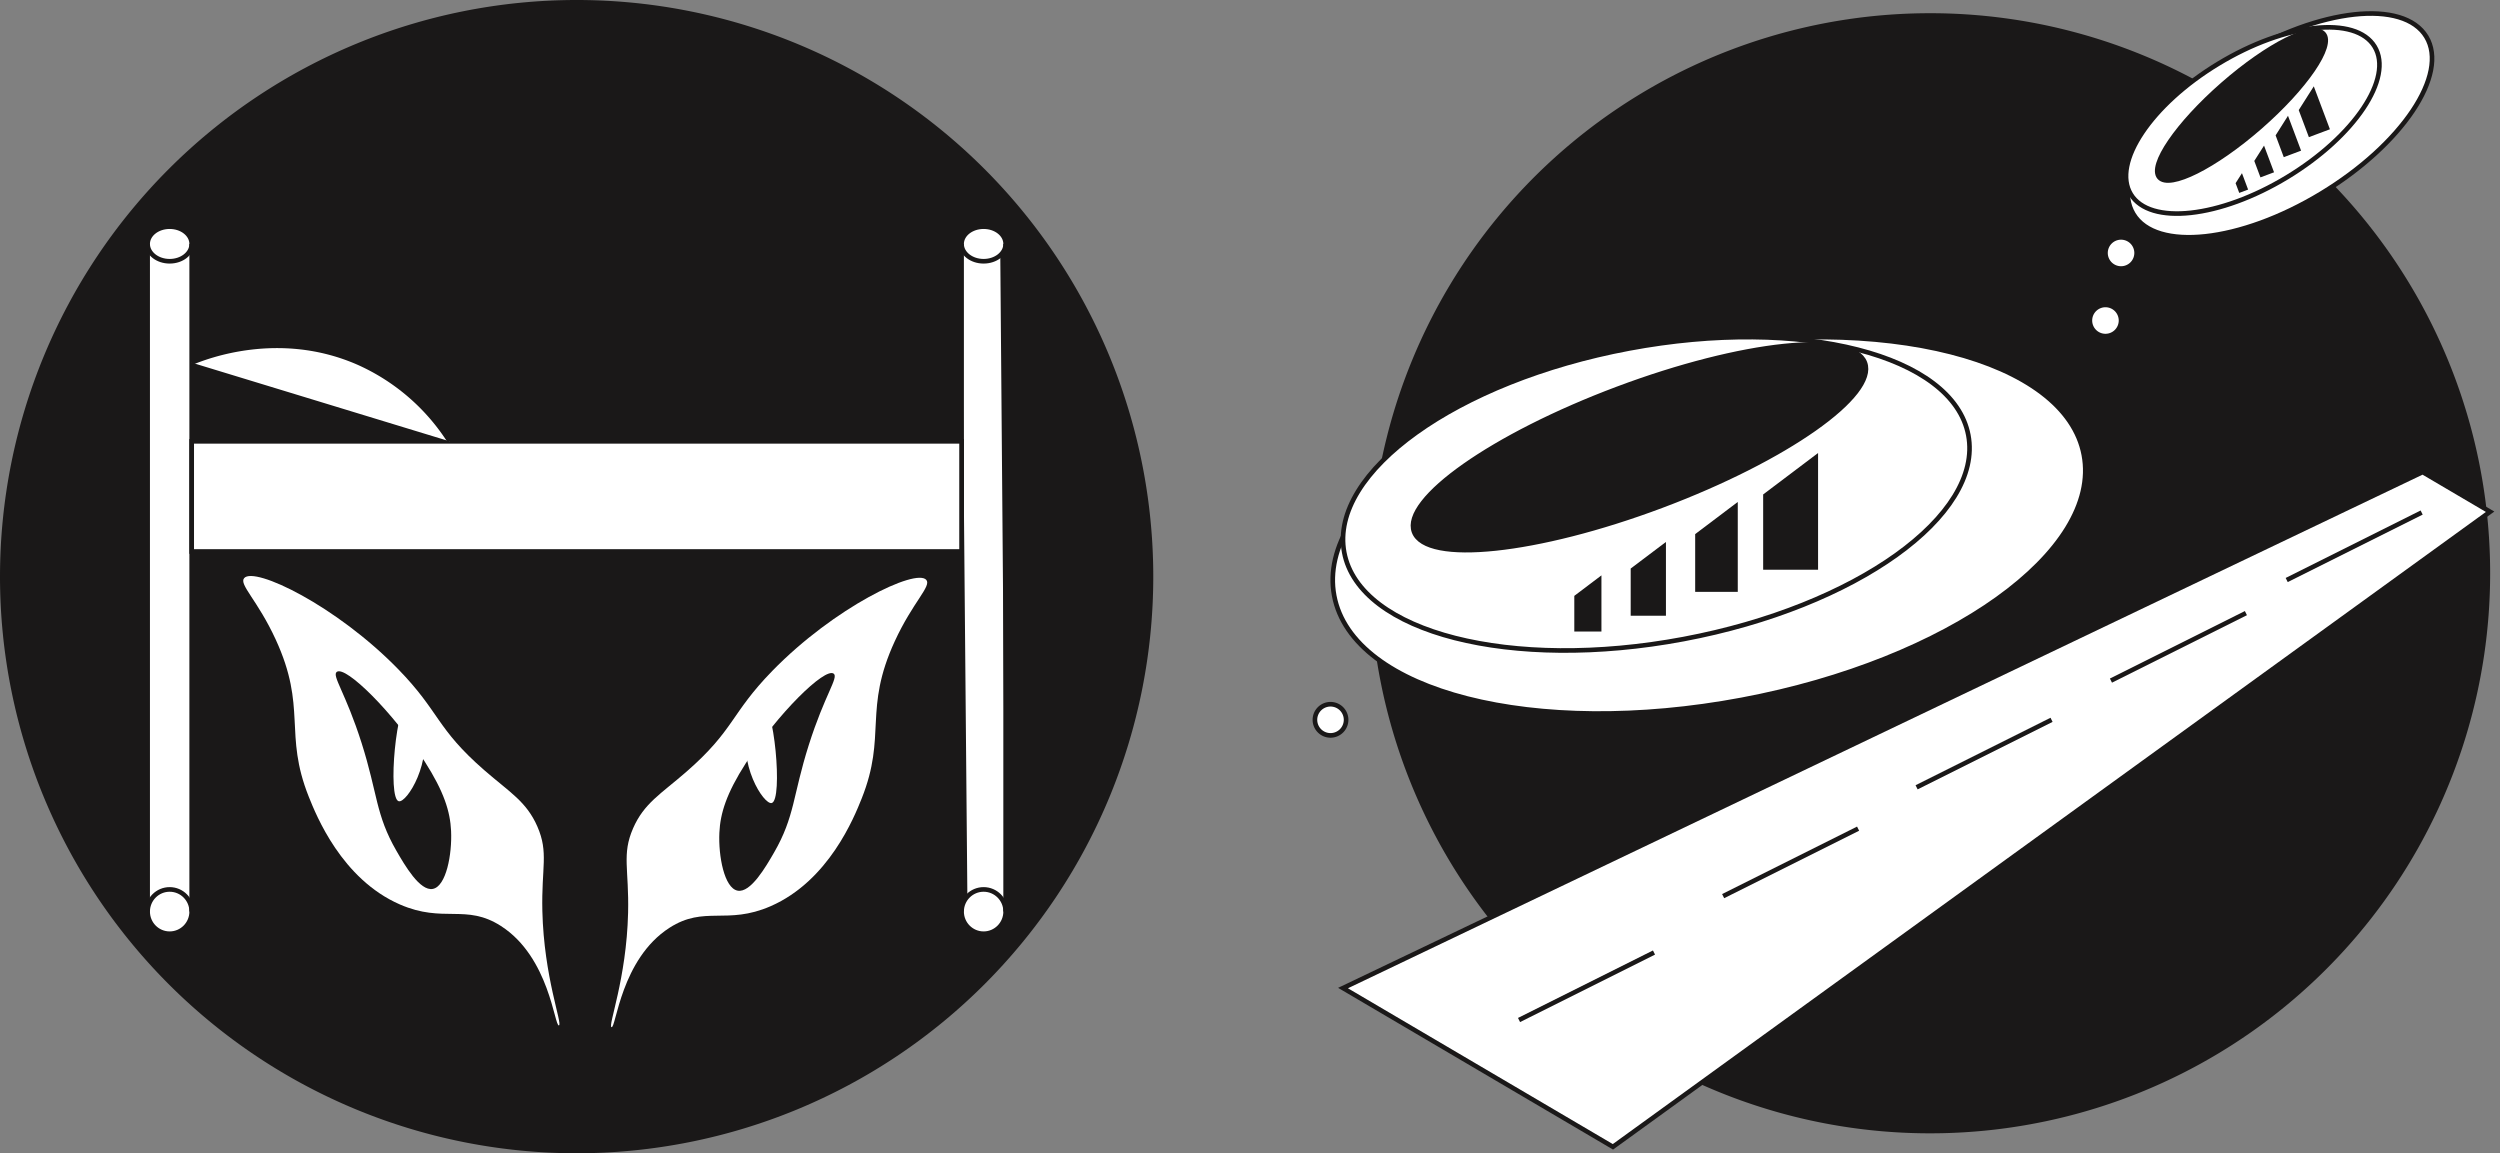 <svg xmlns="http://www.w3.org/2000/svg" xmlns:xlink="http://www.w3.org/1999/xlink" width="540" height="249.107" viewBox="0 0 540 249.107">
  <rect x="0" y="0" width="540" height="249.107" fill="#808080" stroke="none"/>
  <defs>
    <clipPath id="clip-path">
      <rect id="Rectangle_111" data-name="Rectangle 111" width="249.107" height="249.107" fill="none"/>
    </clipPath>
    <clipPath id="clip-path-2">
      <rect id="Rectangle_114" data-name="Rectangle 114" width="257.143" height="247.355" fill="none"/>
    </clipPath>
  </defs>
  <g id="publisher-mark" transform="translate(-308 -1866.345)">
    <g id="Group_130" data-name="Group 130" transform="translate(308 1866.345)" clip-path="url(#clip-path)">
      <path id="Path_76" data-name="Path 76" d="M249.107,124.553A124.553,124.553,0,1,1,124.553,0,124.553,124.553,0,0,1,249.107,124.553" transform="translate(0 0)" fill="#1a1818"/>
      <path id="Path_77" data-name="Path 77" d="M86.505,21.947l1.28,144.208h8.238L94.846,21.947Z" transform="translate(121.196 30.748)" fill="#fff"/>
      <rect id="Rectangle_108" data-name="Rectangle 108" width="9.518" height="144.208" transform="translate(31.888 52.695)" fill="#fff"/>
      <path id="Path_78" data-name="Path 78" d="M22.8,84.8a4.759,4.759,0,1,1-4.759-4.785A4.771,4.771,0,0,1,22.8,84.8" transform="translate(18.607 112.102)" fill="#fff"/>
      <ellipse id="Ellipse_4" data-name="Ellipse 4" cx="4.759" cy="4.785" rx="4.759" ry="4.785" transform="translate(31.888 192.117)" fill="none" stroke="#1a1818" stroke-miterlimit="10" stroke-width="1"/>
      <path id="Path_79" data-name="Path 79" d="M22.8,24.128c0,2.065-2.13,3.738-4.759,3.738s-4.759-1.674-4.759-3.738,2.13-3.738,4.759-3.738S22.8,22.064,22.8,24.128" transform="translate(18.607 28.567)" fill="#fff"/>
      <ellipse id="Ellipse_5" data-name="Ellipse 5" cx="4.759" cy="3.738" rx="4.759" ry="3.738" transform="translate(31.888 48.956)" fill="none" stroke="#1a1818" stroke-miterlimit="10" stroke-width="1"/>
      <line id="Line_10" data-name="Line 10" y2="144.208" transform="translate(31.887 52.694)" fill="#fff"/>
      <line id="Line_11" data-name="Line 11" y2="144.208" transform="translate(31.887 52.694)" fill="none" stroke="#1a1818" stroke-miterlimit="10" stroke-width="1"/>
      <line id="Line_12" data-name="Line 12" y2="144.208" transform="translate(41.406 52.694)" fill="#fff"/>
      <line id="Line_13" data-name="Line 13" y2="144.208" transform="translate(41.406 52.694)" fill="none" stroke="#1a1818" stroke-miterlimit="10" stroke-width="1"/>
      <path id="Path_80" data-name="Path 80" d="M96.023,84.8a4.759,4.759,0,1,1-4.759-4.785A4.771,4.771,0,0,1,96.023,84.8" transform="translate(121.196 112.102)" fill="#fff"/>
      <ellipse id="Ellipse_6" data-name="Ellipse 6" cx="4.759" cy="4.785" rx="4.759" ry="4.785" transform="translate(207.702 192.117)" fill="none" stroke="#1a1818" stroke-miterlimit="10" stroke-width="1"/>
      <path id="Path_81" data-name="Path 81" d="M96.023,24.128c0,2.065-2.13,3.738-4.759,3.738S86.5,26.193,86.5,24.128s2.13-3.738,4.759-3.738,4.759,1.674,4.759,3.738" transform="translate(121.196 28.567)" fill="#fff"/>
      <ellipse id="Ellipse_7" data-name="Ellipse 7" cx="4.759" cy="3.738" rx="4.759" ry="3.738" transform="translate(207.702 48.956)" fill="none" stroke="#1a1818" stroke-miterlimit="10" stroke-width="1"/>
      <line id="Line_14" data-name="Line 14" y2="144.208" transform="translate(207.701 52.694)" fill="#fff"/>
      <line id="Line_15" data-name="Line 15" y2="144.208" transform="translate(207.701 52.694)" fill="none" stroke="#1a1818" stroke-miterlimit="10" stroke-width="1"/>
      <line id="Line_16" data-name="Line 16" y2="144.208" transform="translate(217.22 52.694)" fill="#fff"/>
      <line id="Line_17" data-name="Line 17" y2="144.208" transform="translate(217.22 52.694)" fill="none" stroke="#1a1818" stroke-miterlimit="10" stroke-width="1"/>
      <rect id="Rectangle_109" data-name="Rectangle 109" width="166.295" height="23.797" transform="translate(41.406 95.326)" fill="#fff"/>
      <rect id="Rectangle_110" data-name="Rectangle 110" width="166.295" height="23.797" transform="translate(41.406 95.326)" fill="none" stroke="#1a1818" stroke-miterlimit="10" stroke-width="1"/>
      <path id="Path_82" data-name="Path 82" d="M17.245,34.746c3.028-1.263,18.879-7.513,36.015,0a45.238,45.238,0,0,1,19.717,17" transform="translate(24.161 43.583)" fill="#fff"/>
      <path id="Path_83" data-name="Path 83" d="M17.245,34.746c3.028-1.263,18.879-7.513,36.015,0a45.238,45.238,0,0,1,19.717,17" transform="translate(24.161 43.583)" fill="none" stroke="#1a1818" stroke-miterlimit="10" stroke-width="1"/>
      <path id="Path_84" data-name="Path 84" d="M59.73,106.106c2.367-5.422,5.969-7.4,11.451-12.166,10.473-9.112,9.585-12.569,18.608-21.828,13.4-13.756,31.062-22.238,33.278-19.681,1.174,1.357-2.9,4.771-6.8,13.239-6.843,14.85-1.69,20.31-7.157,33.994-1.6,4-7.1,17.777-19.679,23.259-9.453,4.12-14.26-.209-21.828,4.653-10.517,6.756-11.551,21.749-12.524,21.47-.838-.24,3.239-10.389,3.578-24.69.223-9.489-1.393-12.6,1.073-18.25" transform="translate(77.009 72.822)" fill="#fff"/>
      <path id="Path_85" data-name="Path 85" d="M70.456,80c-4.223,6.586-5.53,10.872-5.724,15.028-.238,5.037,1.056,11.962,3.935,12.524,2.807.55,6.094-5.15,7.873-8.228,4.516-7.83,4.022-12.26,7.513-23.259C87.5,65.21,90.531,61.5,89.422,60.679,87.511,59.272,77.268,69.38,70.456,80" transform="translate(90.653 84.829)" fill="#1a1818"/>
      <path id="Path_86" data-name="Path 86" d="M67.622,68.1c-2.339,8.6,3.388,17.52,5.1,17.1,2.492-.615.526-21.943-2.3-22.2-1.357-.122-2.682,4.641-2.807,5.1" transform="translate(93.965 88.254)" fill="#fff"/>
      <path id="Path_87" data-name="Path 87" d="M85.423,105.944c-2.367-5.419-5.969-7.393-11.451-12.164C63.5,84.669,64.387,81.211,55.364,71.953,41.962,58.2,24.3,49.715,22.086,52.272c-1.174,1.354,2.9,4.768,6.8,13.239,6.843,14.85,1.69,20.308,7.157,33.994,1.6,4,7.1,17.777,19.679,23.259,9.453,4.12,14.26-.211,21.828,4.653,10.517,6.756,11.551,21.746,12.524,21.47.838-.24-3.239-10.392-3.578-24.692-.223-9.489,1.393-12.6-1.073-18.25" transform="translate(30.655 72.599)" fill="#fff"/>
      <path id="Path_88" data-name="Path 88" d="M49.4,79.843c4.223,6.586,5.53,10.872,5.724,15.028.238,5.037-1.056,11.962-3.935,12.524-2.807.55-6.094-5.15-7.873-8.228-4.516-7.83-4.022-12.26-7.513-23.259-3.445-10.857-6.478-14.569-5.369-15.388,1.911-1.407,12.154,8.7,18.966,19.323" transform="translate(42.31 84.606)" fill="#1a1818"/>
      <path id="Path_89" data-name="Path 89" d="M41.639,67.938c2.339,8.6-3.388,17.52-5.1,17.1-2.492-.615-.526-21.943,2.3-22.2,1.357-.122,2.682,4.641,2.807,5.1" transform="translate(49.591 88.031)" fill="#fff"/>
    </g>
    <g id="sci-fi-logo" transform="translate(590.857 1868.097)">
      <g id="Group_137" data-name="Group 137" clip-path="url(#clip-path-2)">
        <path id="Path_92" data-name="Path 92" d="M247.551,121.446A120.974,120.974,0,1,1,126.578.472,120.973,120.973,0,0,1,247.551,121.446" transform="translate(7.465 0.629)" fill="#1a1818"/>
        <path id="Path_93" data-name="Path 93" d="M164.385,55.919C160.474,35.1,121.056,25.036,76.344,33.436S-1.445,65.522,2.465,86.338s43.329,30.885,88.041,22.485,77.789-32.086,73.878-52.9" transform="translate(2.866 40.589)" fill="#fff"/>
        <path id="Path_94" data-name="Path 94" d="M164.385,55.919C160.474,35.1,121.056,25.036,76.344,33.436S-1.445,65.522,2.465,86.338s43.329,30.885,88.041,22.485S168.3,76.737,164.385,55.919Z" transform="translate(2.866 40.589)" fill="none" stroke="#1a1818" stroke-miterlimit="10" stroke-width="1"/>
        <path id="Path_95" data-name="Path 95" d="M3.1,154.429l233.2-111.457,14.575,8.573L61.4,188.724Z" transform="translate(4.134 57.24)" fill="#fff"/>
        <path id="Path_96" data-name="Path 96" d="M3.1,154.429l233.2-111.457,14.575,8.573L61.4,188.724Z" transform="translate(4.134 57.24)" fill="none" stroke="#1a1818" stroke-miterlimit="10" stroke-width="1"/>
        <path id="Path_97" data-name="Path 97" d="M19.406,102.05q14.576-7.286,29.15-14.575" transform="translate(25.849 116.519)" fill="#fff"/>
        <path id="Path_98" data-name="Path 98" d="M19.406,102.05q14.576-7.286,29.15-14.575" transform="translate(25.849 116.519)" fill="none" stroke="#1a1818" stroke-miterlimit="10" stroke-width="1"/>
        <line id="Line_18" data-name="Line 18" y1="14.575" x2="29.15" transform="translate(131.127 153.73)" fill="#fff"/>
        <line id="Line_19" data-name="Line 19" y1="14.575" x2="29.15" transform="translate(131.127 153.73)" fill="none" stroke="#1a1818" stroke-miterlimit="10" stroke-width="1"/>
        <line id="Line_20" data-name="Line 20" y1="14.575" x2="29.15" transform="translate(173.109 130.683)" fill="#fff"/>
        <line id="Line_21" data-name="Line 21" y1="14.575" x2="29.15" transform="translate(173.109 130.683)" fill="none" stroke="#1a1818" stroke-miterlimit="10" stroke-width="1"/>
        <line id="Line_22" data-name="Line 22" y1="14.575" x2="29.15" transform="translate(211.072 108.957)" fill="#fff"/>
        <line id="Line_23" data-name="Line 23" y1="14.575" x2="29.15" transform="translate(211.072 108.957)" fill="none" stroke="#1a1818" stroke-miterlimit="10" stroke-width="1"/>
        <line id="Line_24" data-name="Line 24" y1="14.575" x2="29.15" transform="translate(89.34 177.236)" fill="#fff"/>
        <line id="Line_25" data-name="Line 25" y1="14.575" x2="29.15" transform="translate(89.34 177.236)" fill="none" stroke="#1a1818" stroke-miterlimit="10" stroke-width="1"/>
        <path id="Path_99" data-name="Path 99" d="M138.171,51.659c-3.256-17.332-36.074-25.713-73.3-18.719S.109,59.653,3.364,76.984,39.438,102.7,76.664,95.7s64.763-26.713,61.507-44.045" transform="translate(4.133 40.589)" fill="#fff"/>
        <path id="Path_100" data-name="Path 100" d="M138.171,51.659c-3.256-17.332-36.074-25.713-73.3-18.719S.109,59.653,3.364,76.984,39.438,102.7,76.664,95.7,141.427,68.99,138.171,51.659Z" transform="translate(4.133 40.589)" fill="none" stroke="#1a1818" stroke-miterlimit="10" stroke-width="1"/>
        <path id="Path_101" data-name="Path 101" d="M107.2,35.1c2.619,6.977-17.059,20.816-43.952,30.9S12.433,78.615,9.815,71.635s17.059-20.813,43.952-30.9S104.579,28.122,107.2,35.1" transform="translate(12.762 41.498)" fill="#1a1818"/>
        <path id="Path_102" data-name="Path 102" d="M107.2,35.1c2.619,6.977-17.059,20.816-43.952,30.9S12.433,78.615,9.815,71.635s17.059-20.813,43.952-30.9S104.579,28.122,107.2,35.1Z" transform="translate(12.762 41.498)" fill="none" stroke="#1a1818" stroke-miterlimit="10" stroke-width="1"/>
        <path id="Path_103" data-name="Path 103" d="M24.739,56.643v6.952H29.6V52.972Z" transform="translate(32.953 70.56)" fill="#1a1818"/>
        <path id="Path_104" data-name="Path 104" d="M24.739,56.643v6.952H29.6V52.972Z" transform="translate(32.953 70.56)" fill="none" stroke="#1a1818" stroke-miterlimit="10" stroke-width="1"/>
        <path id="Path_105" data-name="Path 105" d="M29.962,54.865v9.449h6.614V49.877Z" transform="translate(39.91 66.437)" fill="#1a1818"/>
        <path id="Path_106" data-name="Path 106" d="M29.962,54.865v9.449h6.614V49.877Z" transform="translate(39.91 66.437)" fill="none" stroke="#1a1818" stroke-miterlimit="10" stroke-width="1"/>
        <path id="Path_107" data-name="Path 107" d="M35.935,52.361V64.082h8.2V46.172Z" transform="translate(47.866 61.502)" fill="#1a1818"/>
        <path id="Path_108" data-name="Path 108" d="M35.935,52.361V64.082h8.2V46.172Z" transform="translate(47.866 61.502)" fill="none" stroke="#1a1818" stroke-miterlimit="10" stroke-width="1"/>
        <path id="Path_109" data-name="Path 109" d="M42.232,49.832V65.347h10.86V41.639Z" transform="translate(56.254 55.464)" fill="#1a1818"/>
        <path id="Path_110" data-name="Path 110" d="M42.232,49.832V65.347h10.86V41.639Z" transform="translate(56.254 55.464)" fill="none" stroke="#1a1818" stroke-miterlimit="10" stroke-width="1"/>
        <path id="Path_111" data-name="Path 111" d="M140.282,5.507C135.355-2.627,117.2-.64,99.733,9.94S72.1,35.693,77.024,43.827s23.08,6.147,40.549-4.433S145.21,13.641,140.282,5.507" transform="translate(100.942 0.666)" fill="#fff"/>
        <path id="Path_112" data-name="Path 112" d="M140.282,5.507C135.355-2.627,117.2-.64,99.733,9.94S72.1,35.693,77.024,43.827s23.08,6.147,40.549-4.433S145.21,13.641,140.282,5.507Z" transform="translate(100.942 0.666)" fill="none" stroke="#1a1818" stroke-miterlimit="10" stroke-width="1"/>
        <path id="Path_113" data-name="Path 113" d="M129.329,5.947c-4.1-6.772-19.216-5.119-33.761,3.692S72.561,31.079,76.663,37.849s19.216,5.119,33.761-3.692,23.008-21.438,18.906-28.21" transform="translate(100.739 2.369)" fill="#fff"/>
        <path id="Path_114" data-name="Path 114" d="M129.329,5.947c-4.1-6.772-19.216-5.119-33.761,3.692S72.561,31.079,76.663,37.849s19.216,5.119,33.761-3.692S133.431,12.719,129.329,5.947Z" transform="translate(100.739 2.369)" fill="none" stroke="#1a1818" stroke-miterlimit="10" stroke-width="1"/>
        <path id="Path_115" data-name="Path 115" d="M114.469,2.772c2.222,2.544-3.925,11.546-13.726,20.107S81.191,36.316,78.97,33.772,82.9,22.228,92.7,13.667,112.246.228,114.469,2.772" transform="translate(104.585 2.794)" fill="#1a1818"/>
        <path id="Path_116" data-name="Path 116" d="M114.469,2.772c2.222,2.544-3.925,11.546-13.726,20.107S81.191,36.316,78.97,33.772,82.9,22.228,92.7,13.667,112.246.228,114.469,2.772Z" transform="translate(104.585 2.794)" fill="none" stroke="#1a1818" stroke-miterlimit="10" stroke-width="1"/>
        <path id="Path_117" data-name="Path 117" d="M86.014,16.872l.525,1.4.979-.368-.8-2.136Z" transform="translate(114.573 21.001)" fill="#1a1818"/>
        <path id="Path_118" data-name="Path 118" d="M86.014,16.872l.525,1.4.979-.368-.8-2.136Z" transform="translate(114.573 21.001)" fill="none" stroke="#1a1818" stroke-miterlimit="10" stroke-width="1"/>
        <path id="Path_119" data-name="Path 119" d="M87.745,15.468l1.07,2.852,2-.749-1.635-4.359Z" transform="translate(116.879 17.6)" fill="#1a1818"/>
        <path id="Path_120" data-name="Path 120" d="M87.745,15.468l1.07,2.852,2-.749-1.635-4.359Z" transform="translate(116.879 17.6)" fill="none" stroke="#1a1818" stroke-miterlimit="10" stroke-width="1"/>
        <path id="Path_121" data-name="Path 121" d="M89.721,13.622l1.5,4.006,2.805-1.052-2.3-6.124Z" transform="translate(119.51 13.923)" fill="#1a1818"/>
        <path id="Path_122" data-name="Path 122" d="M89.721,13.622l1.5,4.006,2.805-1.052-2.3-6.124Z" transform="translate(119.51 13.923)" fill="none" stroke="#1a1818" stroke-miterlimit="10" stroke-width="1"/>
        <path id="Path_123" data-name="Path 123" d="M91.861,11.795l1.931,5.149L97.4,15.591,94.445,7.723Z" transform="translate(122.361 10.287)" fill="#1a1818"/>
        <path id="Path_124" data-name="Path 124" d="M91.861,11.795l1.931,5.149L97.4,15.591,94.445,7.723Z" transform="translate(122.361 10.287)" fill="none" stroke="#1a1818" stroke-miterlimit="10" stroke-width="1"/>
        <path id="Path_125" data-name="Path 125" d="M80.456,24.6a3.366,3.366,0,1,1-3.367-3.367A3.367,3.367,0,0,1,80.456,24.6" transform="translate(98.201 28.288)" fill="#fff"/>
        <path id="Path_126" data-name="Path 126" d="M80.456,24.6a3.366,3.366,0,1,1-3.367-3.367A3.367,3.367,0,0,1,80.456,24.6Z" transform="translate(98.201 28.288)" fill="none" stroke="#1a1818" stroke-miterlimit="10" stroke-width="1"/>
        <path id="Path_127" data-name="Path 127" d="M79.012,30.86a3.366,3.366,0,1,1-3.367-3.367,3.367,3.367,0,0,1,3.367,3.367" transform="translate(96.277 36.621)" fill="#fff"/>
        <path id="Path_128" data-name="Path 128" d="M79.012,30.86a3.366,3.366,0,1,1-3.367-3.367A3.367,3.367,0,0,1,79.012,30.86Z" transform="translate(96.277 36.621)" fill="none" stroke="#1a1818" stroke-miterlimit="10" stroke-width="1"/>
        <path id="Path_129" data-name="Path 129" d="M7.233,67.844a3.366,3.366,0,1,1-3.367-3.367,3.367,3.367,0,0,1,3.367,3.367" transform="translate(0.666 85.885)" fill="#fff"/>
        <path id="Path_130" data-name="Path 130" d="M7.233,67.844a3.366,3.366,0,1,1-3.367-3.367A3.367,3.367,0,0,1,7.233,67.844Z" transform="translate(0.666 85.885)" fill="none" stroke="#1a1818" stroke-miterlimit="10" stroke-width="1"/>
      </g>
    </g>
  </g>
</svg>
